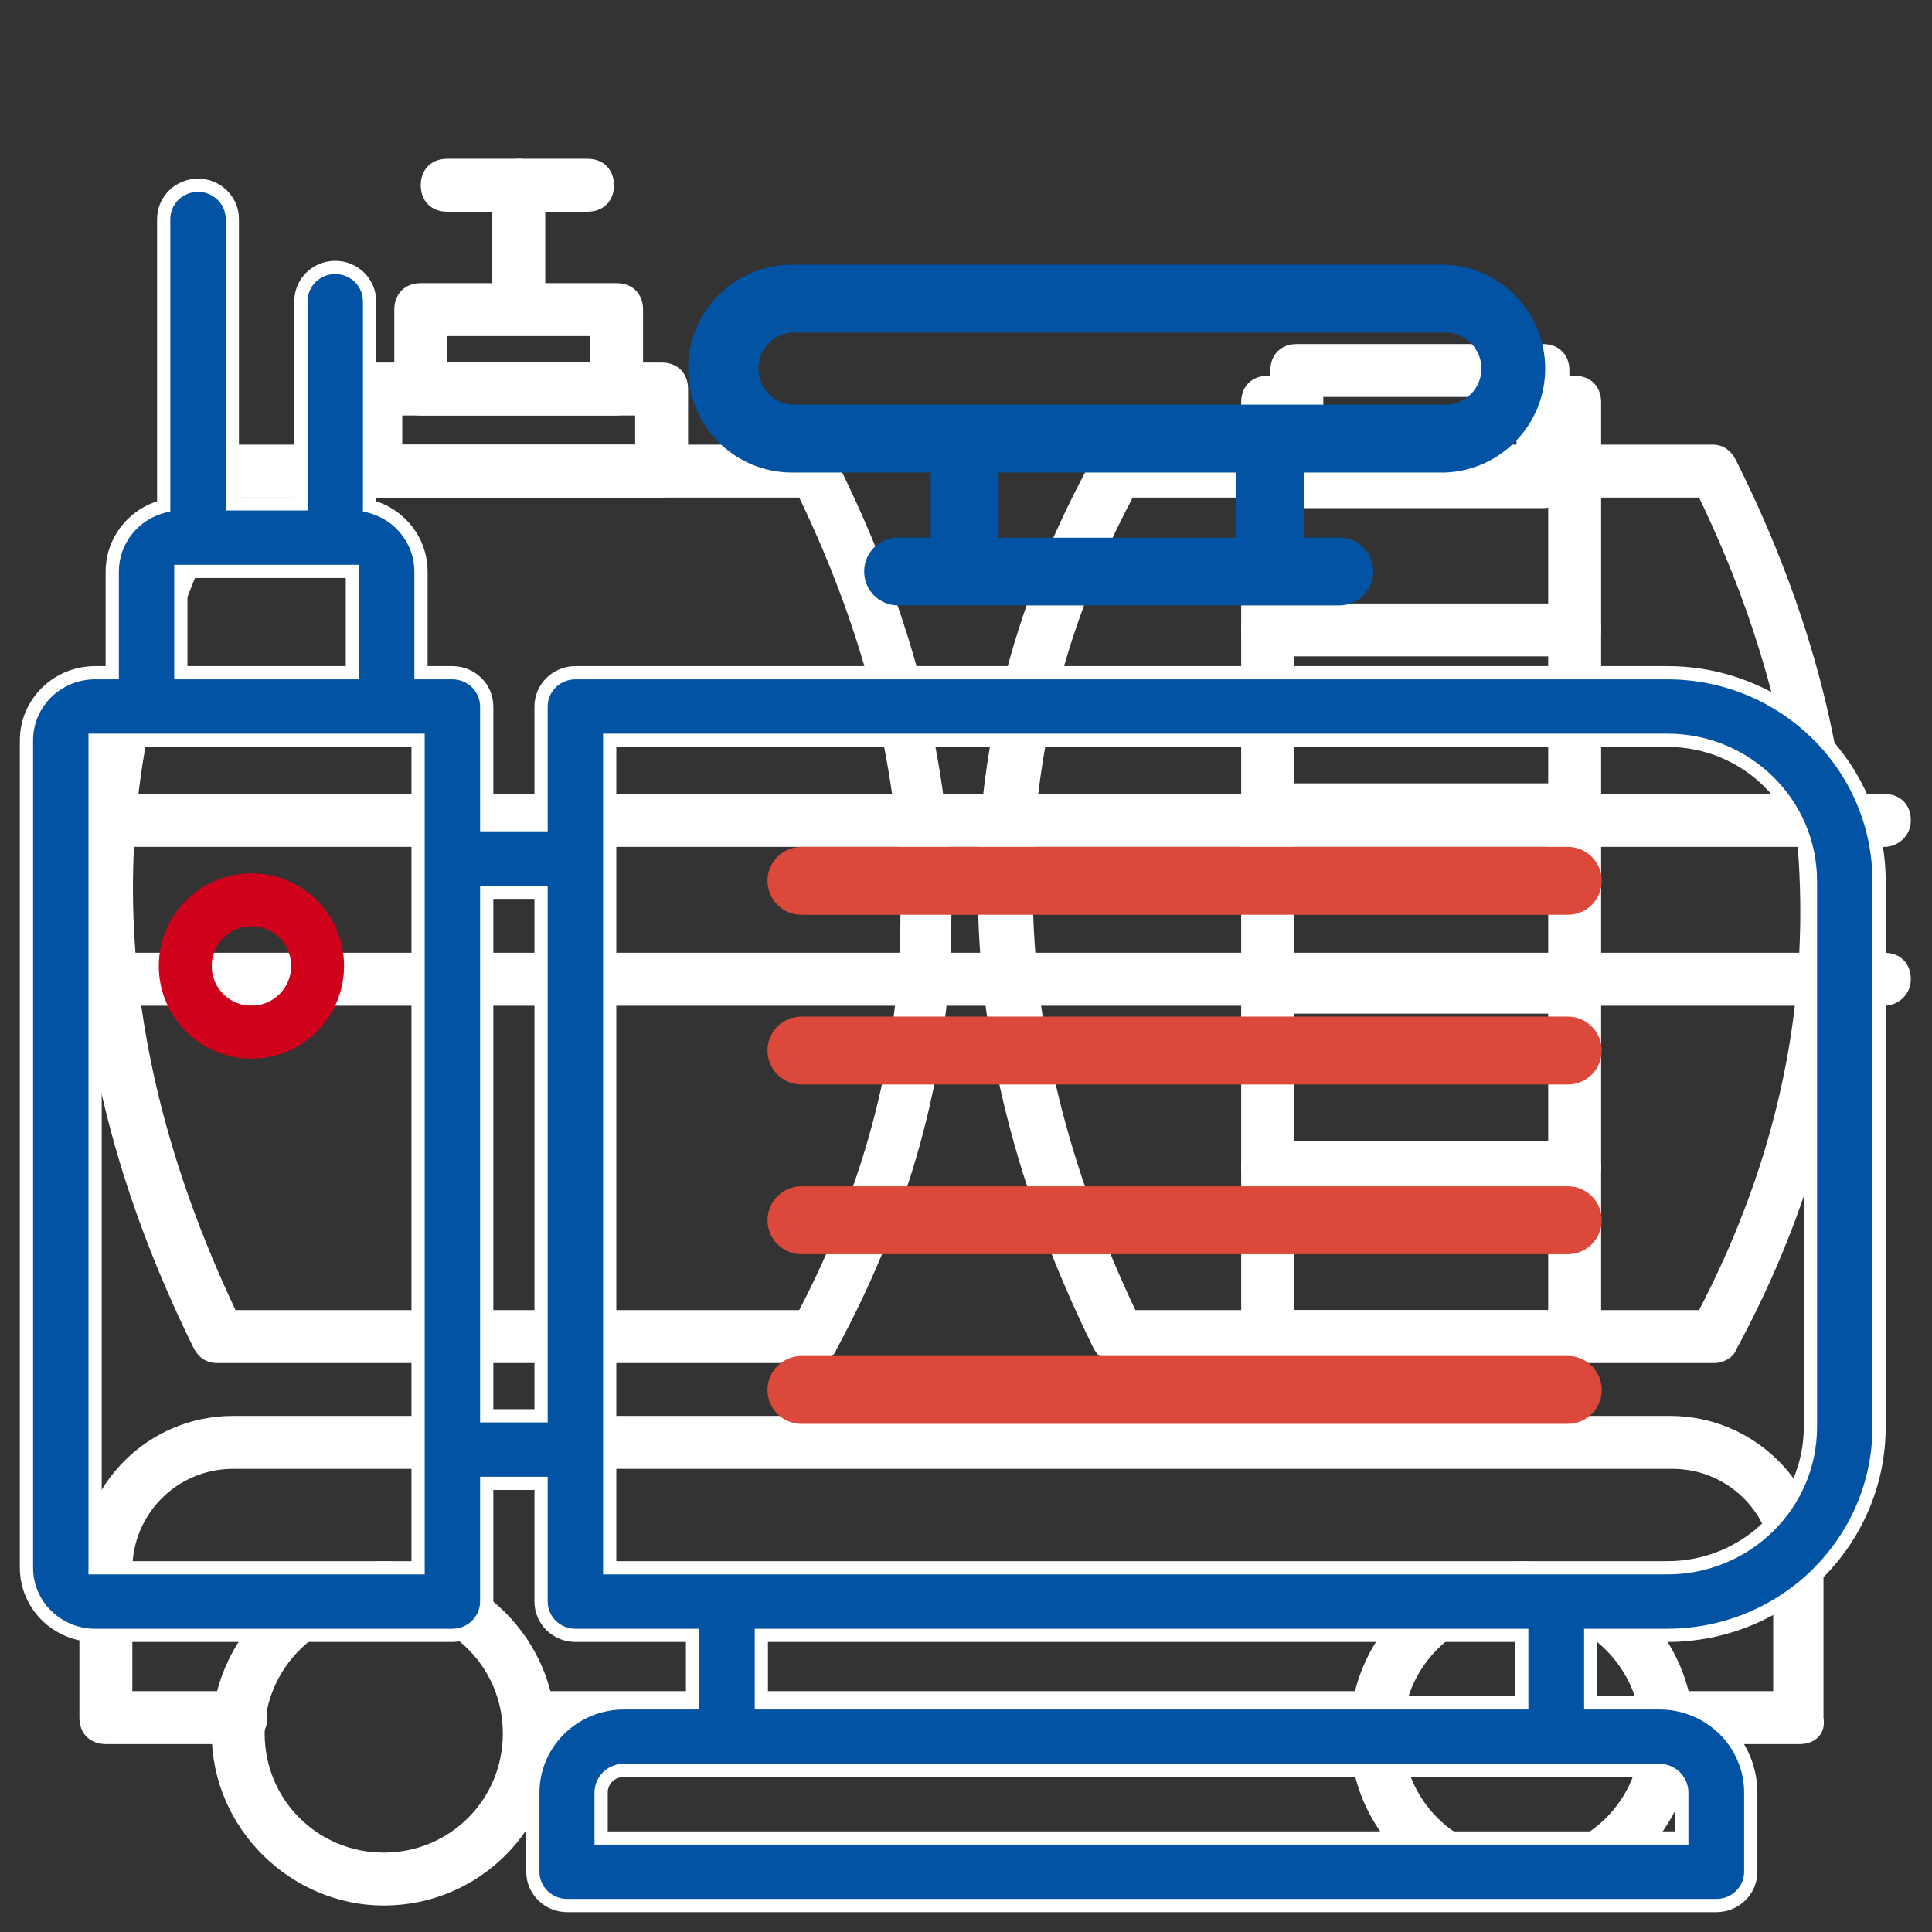 <svg width="73" height="73" viewBox="0 0 73 73" fill="none" xmlns="http://www.w3.org/2000/svg">
<rect x="0" y="0" width="73" height="73" fill="#333333" stroke="none"/>
<path d="M68 65.9H62.9C62.3 65.9 61.9 65.5 61.9 64.9C61.9 64.3 62.3 63.9 62.9 63.9H67V59.3C67 57.2 65.3 55.5 63.2 55.5H8.8C6.7 55.5 5 57.2 5 59.3V63.9H9.1C9.7 63.9 10.1 64.3 10.1 64.9C10.1 65.5 9.7 65.9 9.1 65.9H4C3.4 65.9 3 65.5 3 64.9V59.3C3 56.1 5.6 53.5 8.8 53.5H63.1C66.3 53.5 68.9 56.1 68.9 59.3V64.9C69 65.5 68.6 65.9 68 65.9Z" fill="white"/>
<path d="M52 65.9H20C19.4 65.9 19 65.5 19 64.9C19 64.3 19.4 63.9 20 63.9H52C52.6 63.9 53 64.3 53 64.9C53 65.5 52.5 65.9 52 65.9Z" fill="white"/>
<path fill-rule="evenodd" clip-rule="evenodd" d="M8 65.5C8 69.1 11 72 14.5 72C18.1 72 21 69.1 21 65.5C21 61.9 18 59 14.5 59C11 59 8 61.9 8 65.5ZM10 65.5C10 63 12.1 61 14.5 61C17 61 19 63 19 65.5C19 68 17 70 14.5 70C12 70 10 68 10 65.5Z" fill="white"/>
<path fill-rule="evenodd" clip-rule="evenodd" d="M51 65.5C51 69.1 53.9 72 57.5 72C61 72 64 69.1 64 65.5C64 61.9 61.1 59 57.5 59C53.9 59 51 61.9 51 65.5ZM53 65.5C53 63 55 61 57.5 61C59.9 61 62 63 62 65.5C62 68 60 70 57.5 70C55 70 53 68 53 65.5Z" fill="white"/>
<path fill-rule="evenodd" clip-rule="evenodd" d="M8.199 51.501H30.799C31.099 51.501 31.499 51.301 31.599 51.001C37.399 40.301 37.399 29.001 31.599 17.401C31.399 17.001 31.099 16.801 30.699 16.801H8.199C7.799 16.801 7.499 17.001 7.299 17.301C1.499 27.801 1.499 39.101 7.299 50.901C7.499 51.301 7.799 51.501 8.199 51.501ZM30.199 49.501H8.899C3.799 38.701 3.699 28.401 8.799 18.801H30.199C35.299 29.401 35.299 39.701 30.199 49.501Z" fill="white"/>
<path fill-rule="evenodd" clip-rule="evenodd" d="M42.199 51.501H64.799C65.099 51.501 65.499 51.301 65.599 51.001C71.399 40.301 71.399 29.001 65.599 17.401C65.399 17.001 65.099 16.801 64.699 16.801H42.199C41.799 16.801 41.499 17.001 41.299 17.301C35.499 27.801 35.499 39.101 41.299 50.901C41.499 51.301 41.799 51.501 42.199 51.501ZM64.199 49.501H42.899C37.799 38.701 37.699 28.401 42.799 18.801H64.199C69.299 29.401 69.299 39.701 64.199 49.501Z" fill="white"/>
<path fill-rule="evenodd" clip-rule="evenodd" d="M49 19.2H58.3C58.9 19.2 59.3 18.7 59.3 18.2V14C59.3 13.4 58.9 13 58.3 13H49C48.4 13 48 13.4 48 14V18.2C48 18.8 48.4 19.2 49 19.2ZM57.3 17.2H50V15H57.3V17.2Z" fill="white"/>
<path d="M71.2 32H2C1.4 32 1 31.6 1 31C1 30.4 1.4 30 2 30H71.2C71.8 30 72.2 30.4 72.2 31C72.2 31.6 71.7 32 71.2 32Z" fill="white"/>
<path d="M71.2 38H2C1.4 38 1 37.6 1 37C1 36.4 1.4 36 2 36H71.2C71.8 36 72.2 36.4 72.2 37C72.2 37.6 71.7 38 71.2 38Z" fill="white"/>
<path fill-rule="evenodd" clip-rule="evenodd" d="M14.199 18.799H24.999C25.599 18.799 25.999 18.299 25.999 17.799V14.699C25.999 14.099 25.599 13.699 24.999 13.699H14.199C13.599 13.699 13.199 14.099 13.199 14.699V17.799C13.199 18.399 13.599 18.799 14.199 18.799ZM23.999 16.799H15.199V15.699H23.999V16.799Z" fill="white"/>
<path fill-rule="evenodd" clip-rule="evenodd" d="M15.898 15.699H23.298C23.798 15.699 24.298 15.199 24.298 14.699V11.699C24.298 11.099 23.898 10.699 23.298 10.699H15.898C15.298 10.699 14.898 11.099 14.898 11.699V14.699C14.898 15.299 15.298 15.699 15.898 15.699ZM22.298 13.699H16.898V12.699H22.298V13.699Z" fill="white"/>
<path d="M19.602 12.6C19.002 12.6 18.602 12.2 18.602 11.6V7C18.602 6.4 19.002 6 19.602 6C20.202 6 20.602 6.4 20.602 7V11.6C20.602 12.2 20.102 12.6 19.602 12.6Z" fill="white"/>
<path d="M22.198 8H16.898C16.298 8 15.898 7.6 15.898 7C15.898 6.4 16.298 6 16.898 6H22.198C22.798 6 23.198 6.4 23.198 7C23.198 7.6 22.798 8 22.198 8Z" fill="white"/>
<path d="M59.498 51.499H47.898C47.298 51.499 46.898 51.099 46.898 50.499V15.199C46.898 14.599 47.298 14.199 47.898 14.199C48.498 14.199 48.898 14.599 48.898 15.199V49.499H58.498V15.199C58.498 14.599 58.898 14.199 59.498 14.199C60.098 14.199 60.498 14.599 60.498 15.199V50.499C60.498 50.999 60.098 51.499 59.498 51.499Z" fill="white"/>
<path d="M59.498 24.801H47.898C47.298 24.801 46.898 24.401 46.898 23.801C46.898 23.201 47.298 22.801 47.898 22.801H59.498C60.098 22.801 60.498 23.201 60.498 23.801C60.498 24.301 60.098 24.801 59.498 24.801Z" fill="white"/>
<path d="M59.498 31.6H47.898C47.298 31.6 46.898 31.2 46.898 30.6C46.898 30 47.298 29.6 47.898 29.6H59.498C60.098 29.6 60.498 30 60.498 30.6C60.498 31.1 60.098 31.6 59.498 31.6Z" fill="white"/>
<path d="M59.498 38.301H47.898C47.298 38.301 46.898 37.901 46.898 37.301C46.898 36.701 47.298 36.301 47.898 36.301H59.498C60.098 36.301 60.498 36.701 60.498 37.301C60.498 37.901 60.098 38.301 59.498 38.301Z" fill="white"/>
<path d="M59.498 45.1H47.898C47.298 45.1 46.898 44.7 46.898 44.1C46.898 43.5 47.298 43.1 47.898 43.1H59.498C60.098 43.1 60.498 43.5 60.498 44.1C60.498 44.6 60.098 45.1 59.498 45.1Z" fill="white"/>
<path fill-rule="evenodd" clip-rule="evenodd" d="M30.282 32H59.239C59.947 32 60.521 32.574 60.521 33.282C60.521 33.991 59.947 34.565 59.239 34.565H30.282C29.574 34.565 29 33.991 29 33.282C29 32.574 29.574 32 30.282 32ZM30.282 38.412H59.239C59.947 38.412 60.521 38.986 60.521 39.694C60.521 40.403 59.947 40.977 59.239 40.977H30.282C29.574 40.977 29 40.403 29 39.694C29 38.986 29.574 38.412 30.282 38.412ZM59.239 44.824H30.282C29.574 44.824 29 45.398 29 46.106C29 46.814 29.574 47.389 30.282 47.389H59.239C59.947 47.389 60.521 46.814 60.521 46.106C60.521 45.398 59.947 44.824 59.239 44.824ZM30.282 51.236H59.239C59.947 51.236 60.521 51.81 60.521 52.518C60.521 53.226 59.947 53.8 59.239 53.8H30.282C29.574 53.8 29 53.226 29 52.518C29 51.81 29.574 51.236 30.282 51.236Z" fill="#DC493A"/>
<path fill-rule="evenodd" clip-rule="evenodd" d="M54.613 17.855C56.72 17.769 58.385 16.036 58.385 13.927C58.385 11.818 56.72 10.085 54.613 10H29.927C27.758 10 26 11.758 26 13.927C26 16.096 27.758 17.855 29.927 17.855H35.166V20.31H33.935C33.227 20.31 32.652 20.884 32.652 21.593C32.652 22.301 33.227 22.875 33.935 22.875H50.606C51.314 22.875 51.888 22.301 51.888 21.593C51.888 20.884 51.314 20.31 50.606 20.31H49.272V17.855H54.613ZM46.707 20.317H37.731V17.855H46.707V20.317ZM28.655 13.927C28.655 14.645 29.211 15.241 29.927 15.29H54.613C55.366 15.29 55.976 14.68 55.976 13.927C55.976 13.175 55.366 12.565 54.613 12.565H29.927C29.211 12.614 28.655 13.209 28.655 13.927Z" fill="#0353A4"/>
<path fill-rule="evenodd" clip-rule="evenodd" d="M9.5 39C10.881 39 12 37.881 12 36.5C12 35.119 10.881 34 9.5 34C8.119 34 7 35.119 7 36.5C7 37.881 8.119 39 9.5 39Z" stroke="#D0021B" stroke-width="2"/>
<path fill-rule="evenodd" clip-rule="evenodd" d="M3.593 61.791H17.093C17.809 61.791 18.39 61.219 18.39 60.514V56.048H20.444V60.514C20.444 61.219 21.025 61.791 21.741 61.791H26.168V64.343H23.575C21.676 64.346 20.137 65.861 20.133 67.731V70.724C20.133 71.429 20.714 72 21.43 72H64.856C65.572 72 66.152 71.429 66.152 70.724V67.731C66.15 66.831 65.785 65.968 65.137 65.333C64.49 64.697 63.612 64.341 62.697 64.343H60.105V61.791H63.021C67.427 61.776 70.993 58.26 71 53.923V33.287C70.993 28.945 67.419 25.426 63.008 25.419H21.741C21.025 25.419 20.444 25.99 20.444 26.695V31.162H18.39V26.695C18.39 25.99 17.809 25.419 17.093 25.419H15.907V21.59C15.904 20.43 15.105 19.418 13.963 19.127V11.381C13.963 10.676 13.383 10.105 12.667 10.105C11.951 10.105 11.37 10.676 11.37 11.381V19.038H8.778V8.276C8.778 7.571 8.197 7 7.481 7C6.766 7 6.185 7.571 6.185 8.276V19.127C5.044 19.418 4.245 20.43 4.241 21.59V25.419H3.593C2.161 25.419 1 26.562 1 27.971V59.238C1 60.648 2.161 61.791 3.593 61.791ZM62.697 66.895C63.166 66.895 63.546 67.269 63.546 67.731V69.448H22.713V67.731C22.713 67.269 23.093 66.895 23.562 66.895H62.697ZM28.767 61.791V64.343H57.499V61.791H28.767ZM23.037 27.971H63.008C65.989 27.975 68.404 30.353 68.407 33.287V53.923C68.404 56.857 65.989 59.235 63.008 59.238H23.037V27.971ZM20.444 33.714H18.39V53.495H20.444V33.714ZM6.833 21.59H13.315V25.419H6.833V21.59ZM15.797 27.971H3.593V59.238H15.797V27.971Z" fill="#0353A4"/>
<path d="M18.39 56.048V55.798H18.14V56.048H18.39ZM20.444 56.048H20.694V55.798H20.444V56.048ZM26.168 61.791H26.418V61.541H26.168V61.791ZM26.168 64.343V64.593H26.418V64.343H26.168ZM23.575 64.343V64.093H23.575L23.575 64.343ZM20.133 67.731L19.883 67.731V67.731H20.133ZM66.152 67.731H66.402V67.731L66.152 67.731ZM65.137 65.333L64.962 65.511L65.137 65.333ZM62.697 64.343V64.593H62.698L62.697 64.343ZM60.105 64.343H59.855V64.593H60.105V64.343ZM60.105 61.791V61.541H59.855V61.791H60.105ZM63.021 61.791V62.041H63.022L63.021 61.791ZM71 53.923L71.25 53.923V53.923H71ZM71 33.287H71.25V33.286L71 33.287ZM63.008 25.419L63.009 25.169H63.008V25.419ZM20.444 31.162V31.412H20.694V31.162H20.444ZM18.39 31.162H18.14V31.412H18.39V31.162ZM15.907 25.419H15.657V25.669H15.907V25.419ZM15.907 21.59H16.157L16.157 21.59L15.907 21.59ZM13.963 19.127H13.713V19.322L13.901 19.37L13.963 19.127ZM11.37 19.038V19.288H11.62V19.038H11.37ZM8.778 19.038H8.528V19.288H8.778V19.038ZM6.185 19.127L6.247 19.37L6.435 19.322V19.127H6.185ZM4.241 21.59L3.991 21.59V21.59H4.241ZM4.241 25.419V25.669H4.491V25.419H4.241ZM63.546 69.448V69.698H63.796V69.448H63.546ZM22.713 69.448H22.463V69.698H22.713V69.448ZM28.767 64.343H28.517V64.593H28.767V64.343ZM28.767 61.791V61.541H28.517V61.791H28.767ZM57.499 64.343V64.593H57.749V64.343H57.499ZM57.499 61.791H57.749V61.541H57.499V61.791ZM63.008 27.971L63.009 27.721H63.008V27.971ZM23.037 27.971V27.721H22.787V27.971H23.037ZM68.407 33.287H68.657V33.286L68.407 33.287ZM68.407 53.923L68.657 53.923V53.923H68.407ZM63.008 59.238V59.488H63.009L63.008 59.238ZM23.037 59.238H22.787V59.488H23.037V59.238ZM18.39 33.714V33.464H18.14V33.714H18.39ZM20.444 33.714H20.694V33.464H20.444V33.714ZM18.39 53.495H18.14V53.745H18.39V53.495ZM20.444 53.495V53.745H20.694V53.495H20.444ZM13.315 21.59H13.565V21.34H13.315V21.59ZM6.833 21.59V21.34H6.583V21.59H6.833ZM13.315 25.419V25.669H13.565V25.419H13.315ZM6.833 25.419H6.583V25.669H6.833V25.419ZM3.593 27.971V27.721H3.343V27.971H3.593ZM15.797 27.971H16.047V27.721H15.797V27.971ZM3.593 59.238H3.343V59.488H3.593V59.238ZM15.797 59.238V59.488H16.047V59.238H15.797ZM17.093 61.541H3.593V62.041H17.093V61.541ZM18.14 60.514C18.14 61.077 17.675 61.541 17.093 61.541V62.041C17.944 62.041 18.64 61.361 18.64 60.514H18.14ZM18.14 56.048V60.514H18.64V56.048H18.14ZM20.444 55.798H18.39V56.298H20.444V55.798ZM20.694 60.514V56.048H20.194V60.514H20.694ZM21.741 61.541C21.159 61.541 20.694 61.077 20.694 60.514H20.194C20.194 61.361 20.89 62.041 21.741 62.041V61.541ZM26.168 61.541H21.741V62.041H26.168V61.541ZM26.418 64.343V61.791H25.918V64.343H26.418ZM23.575 64.593H26.168V64.093H23.575V64.593ZM20.383 67.732C20.387 66.003 21.81 64.596 23.576 64.593L23.575 64.093C21.541 64.097 19.887 65.719 19.883 67.731L20.383 67.732ZM20.383 70.724V67.731H19.883V70.724H20.383ZM21.43 71.75C20.848 71.75 20.383 71.287 20.383 70.724H19.883C19.883 71.57 20.579 72.25 21.43 72.25V71.75ZM64.856 71.75H21.43V72.25H64.856V71.75ZM65.902 70.724C65.902 71.287 65.437 71.75 64.856 71.75V72.25C65.706 72.25 66.402 71.57 66.402 70.724H65.902ZM65.902 67.731V70.724H66.402V67.731H65.902ZM64.962 65.511C65.563 66.1 65.9 66.899 65.902 67.732L66.402 67.731C66.4 66.763 66.008 65.836 65.312 65.154L64.962 65.511ZM62.698 64.593C63.547 64.591 64.362 64.922 64.962 65.511L65.312 65.154C64.617 64.472 63.676 64.091 62.697 64.093L62.698 64.593ZM60.105 64.593H62.697V64.093H60.105V64.593ZM59.855 61.791V64.343H60.355V61.791H59.855ZM63.021 61.541H60.105V62.041H63.021V61.541ZM70.75 53.922C70.743 58.118 67.292 61.527 63.02 61.541L63.022 62.041C67.562 62.026 71.243 58.402 71.25 53.923L70.75 53.922ZM70.75 33.287V53.923H71.25V33.287H70.75ZM63.008 25.669C67.285 25.676 70.743 29.086 70.75 33.287L71.25 33.286C71.243 28.803 67.553 25.176 63.009 25.169L63.008 25.669ZM21.741 25.669H63.008V25.169H21.741V25.669ZM20.694 26.695C20.694 26.132 21.159 25.669 21.741 25.669V25.169C20.89 25.169 20.194 25.849 20.194 26.695H20.694ZM20.694 31.162V26.695H20.194V31.162H20.694ZM18.39 31.412H20.444V30.912H18.39V31.412ZM18.14 26.695V31.162H18.64V26.695H18.14ZM17.093 25.669C17.675 25.669 18.14 26.132 18.14 26.695H18.64C18.64 25.849 17.944 25.169 17.093 25.169V25.669ZM15.907 25.669H17.093V25.169H15.907V25.669ZM15.657 21.59V25.419H16.157V21.59H15.657ZM13.901 19.37C14.935 19.632 15.654 20.547 15.657 21.591L16.157 21.59C16.153 20.312 15.274 19.203 14.025 18.885L13.901 19.37ZM13.713 11.381V19.127H14.213V11.381H13.713ZM12.667 10.355C13.248 10.355 13.713 10.818 13.713 11.381H14.213C14.213 10.534 13.517 9.855 12.667 9.855V10.355ZM11.62 11.381C11.62 10.818 12.085 10.355 12.667 10.355V9.855C11.816 9.855 11.12 10.534 11.12 11.381H11.62ZM11.62 19.038V11.381H11.12V19.038H11.62ZM8.778 19.288H11.37V18.788H8.778V19.288ZM8.528 8.276V19.038H9.028V8.276H8.528ZM7.481 7.25C8.063 7.25 8.528 7.713 8.528 8.276H9.028C9.028 7.43 8.332 6.75 7.481 6.75V7.25ZM6.435 8.276C6.435 7.713 6.9 7.25 7.481 7.25V6.75C6.631 6.75 5.935 7.43 5.935 8.276H6.435ZM6.435 19.127V8.276H5.935V19.127H6.435ZM4.491 21.591C4.494 20.547 5.213 19.632 6.247 19.37L6.124 18.885C4.874 19.203 3.995 20.312 3.991 21.59L4.491 21.591ZM4.491 25.419V21.59H3.991V25.419H4.491ZM3.593 25.669H4.241V25.169H3.593V25.669ZM1.25 27.971C1.25 26.703 2.295 25.669 3.593 25.669V25.169C2.026 25.169 0.75 26.42 0.75 27.971H1.25ZM1.25 59.238V27.971H0.75V59.238H1.25ZM3.593 61.541C2.295 61.541 1.25 60.506 1.25 59.238H0.75C0.75 60.789 2.026 62.041 3.593 62.041V61.541ZM63.796 67.731C63.796 67.128 63.3 66.645 62.697 66.645V67.145C63.032 67.145 63.296 67.411 63.296 67.731H63.796ZM63.796 69.448V67.731H63.296V69.448H63.796ZM22.713 69.698H63.546V69.198H22.713V69.698ZM22.463 67.731V69.448H22.963V67.731H22.463ZM23.562 66.645C22.959 66.645 22.463 67.128 22.463 67.731H22.963C22.963 67.411 23.227 67.145 23.562 67.145V66.645ZM62.697 66.645H23.562V67.145H62.697V66.645ZM29.017 64.343V61.791H28.517V64.343H29.017ZM57.499 64.093H28.767V64.593H57.499V64.093ZM57.249 61.791V64.343H57.749V61.791H57.249ZM28.767 62.041H57.499V61.541H28.767V62.041ZM63.008 27.721H23.037V28.221H63.008V27.721ZM68.657 33.286C68.654 30.211 66.123 27.725 63.009 27.721L63.008 28.221C65.854 28.225 68.154 30.494 68.157 33.287L68.657 33.286ZM68.657 53.923V33.287H68.157V53.923H68.657ZM63.009 59.488C66.123 59.484 68.654 56.999 68.657 53.923L68.157 53.922C68.154 56.715 65.854 58.985 63.008 58.988L63.009 59.488ZM23.037 59.488H63.008V58.988H23.037V59.488ZM22.787 27.971V59.238H23.287V27.971H22.787ZM18.39 33.964H20.444V33.464H18.39V33.964ZM18.64 53.495V33.714H18.14V53.495H18.64ZM20.444 53.245H18.39V53.745H20.444V53.245ZM20.194 33.714V53.495H20.694V33.714H20.194ZM13.315 21.34H6.833V21.84H13.315V21.34ZM13.565 25.419V21.59H13.065V25.419H13.565ZM6.833 25.669H13.315V25.169H6.833V25.669ZM6.583 21.59V25.419H7.083V21.59H6.583ZM3.593 28.221H15.797V27.721H3.593V28.221ZM3.843 59.238V27.971H3.343V59.238H3.843ZM15.797 58.988H3.593V59.488H15.797V58.988ZM15.547 27.971V59.238H16.047V27.971H15.547Z" fill="white"/>
</svg>
